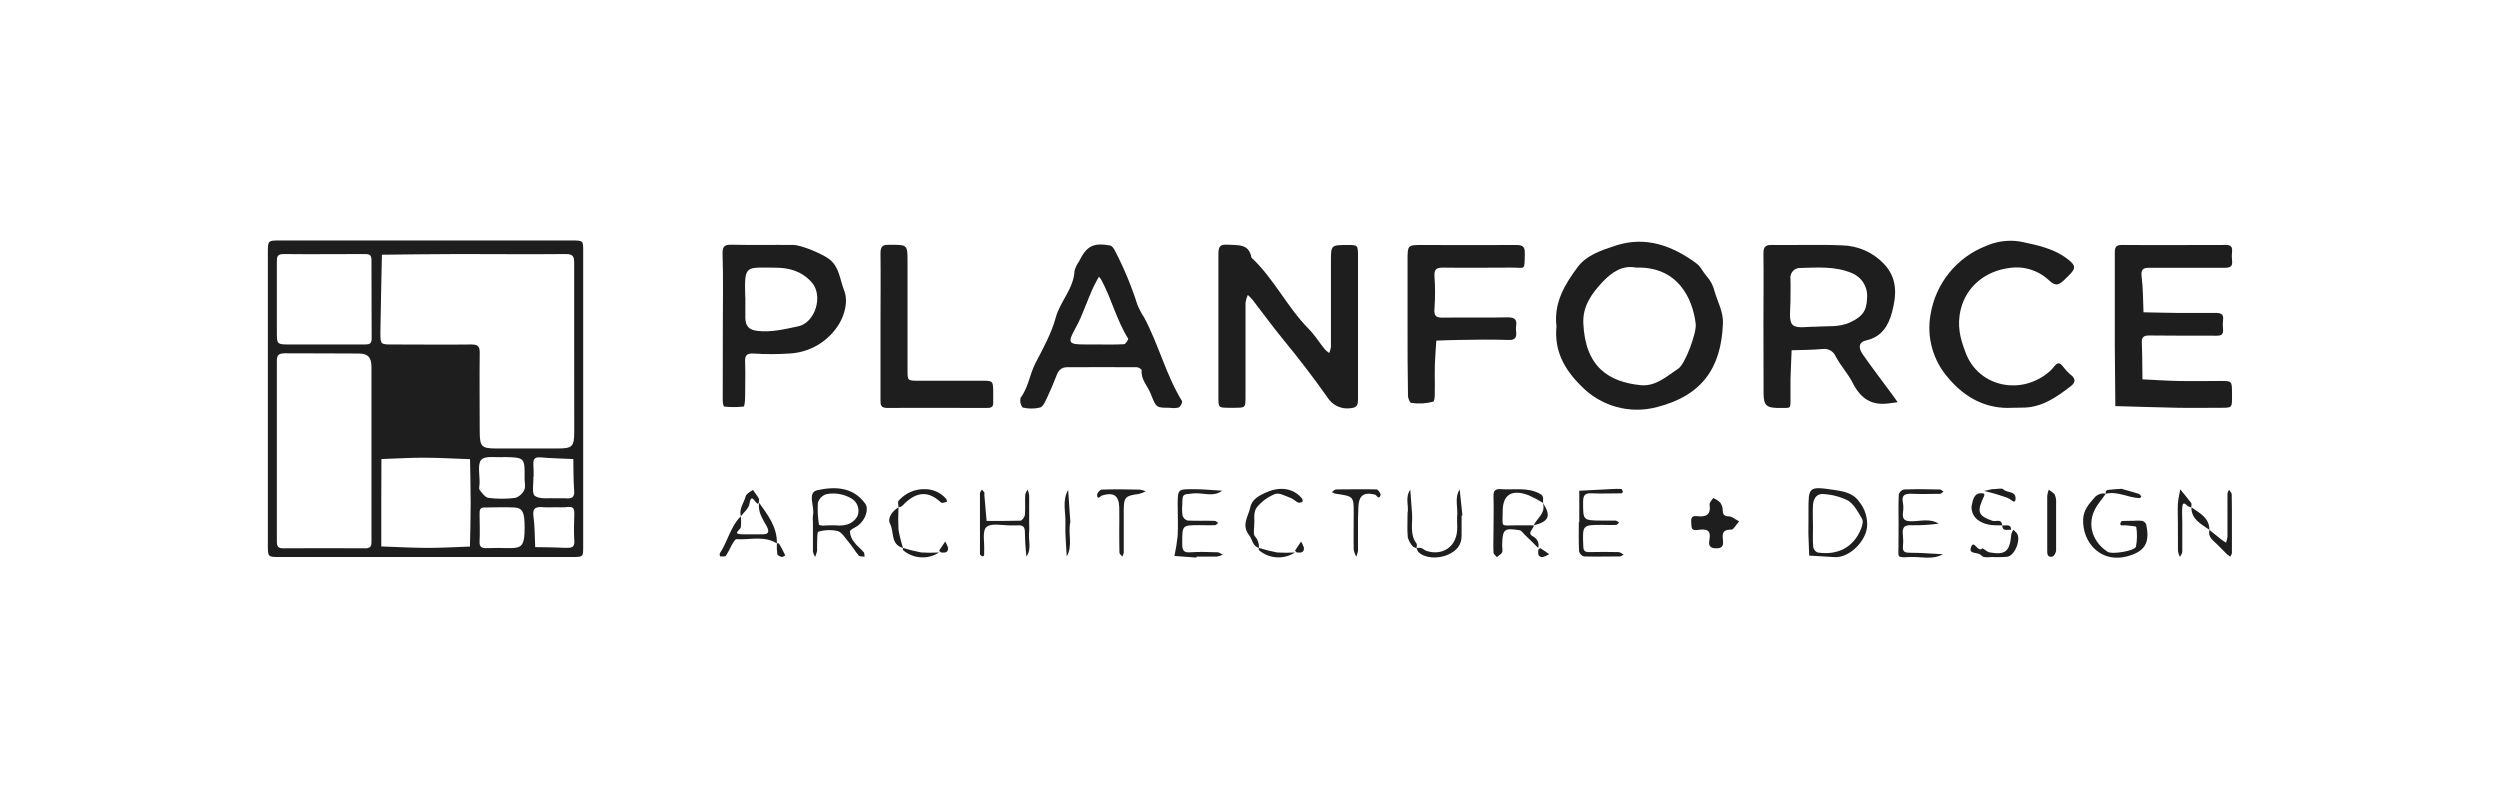 <svg width="252" height="81" viewBox="0 0 252 81" fill="none" xmlns="http://www.w3.org/2000/svg">
<g clip-path="url(#clip0_5_415)">
<path d="M27 40.092C27 35.23 27 30.369 27 25.507C27 24.263 27 24.24 28.14 24.24H57.655C58.785 24.24 58.785 24.263 58.785 25.279C58.785 35.221 58.785 45.166 58.785 55.114C58.785 56.145 58.785 56.145 57.65 56.145H28.135C27 56.145 27 56.145 27 54.896C27 49.955 27 45.021 27 40.092ZM57.877 35.147C57.877 32.266 57.877 29.39 57.877 26.519C57.877 25.872 57.773 25.608 57.037 25.608C53.404 25.644 49.772 25.608 46.167 25.608C43.61 25.608 41.054 25.653 38.497 25.676C38.443 28.306 38.379 30.936 38.343 33.57C38.352 34.723 38.352 34.723 39.601 34.723C42.243 34.723 44.886 34.755 47.524 34.723C48.278 34.723 48.364 35.01 48.355 35.635C48.323 38.21 48.355 40.785 48.355 43.383C48.355 45.051 48.514 45.206 50.081 45.206C52.12 45.206 54.167 45.206 56.193 45.206C57.7 45.206 57.873 45.028 57.882 43.556C57.877 40.753 57.877 37.95 57.877 35.147ZM27.908 45.475C27.908 48.51 27.908 51.541 27.908 54.59C27.908 55.046 28.013 55.269 28.521 55.269C31.315 55.251 34.109 55.251 36.903 55.269C37.444 55.233 37.444 54.932 37.444 54.526C37.444 48.688 37.444 42.85 37.444 37.002C37.444 36.022 37.094 35.635 36.15 35.635C33.657 35.607 31.155 35.635 28.671 35.612C28.099 35.635 27.908 35.767 27.908 36.382C27.908 39.413 27.908 42.444 27.908 45.475ZM32.685 34.723C34.047 34.723 35.41 34.723 36.772 34.723C37.226 34.723 37.467 34.659 37.462 34.126C37.45 31.485 37.444 28.839 37.444 26.186C37.444 25.649 37.176 25.608 36.749 25.608C34.025 25.608 31.3 25.64 28.576 25.608C27.908 25.608 27.908 25.936 27.908 26.428C27.908 28.798 27.908 31.127 27.908 33.479C27.908 34.723 27.908 34.723 29.27 34.723C30.419 34.723 31.541 34.723 32.685 34.723ZM38.434 50.561V55.083C39.996 55.133 41.562 55.224 43.124 55.228C44.541 55.228 45.953 55.142 47.37 55.092C47.397 53.665 47.443 52.234 47.443 50.807C47.443 49.299 47.402 47.795 47.379 46.286C45.817 46.231 44.255 46.14 42.688 46.136C41.276 46.136 39.859 46.227 38.447 46.272L38.434 50.561ZM50.839 46.072C50.035 46.136 48.918 45.908 48.514 46.345C48.11 46.783 48.369 47.9 48.342 48.715C48.342 48.939 48.251 49.235 48.342 49.376C48.591 49.7 48.909 50.147 49.25 50.188C50.142 50.299 51.045 50.299 51.938 50.188C52.136 50.123 52.318 50.019 52.474 49.881C52.631 49.743 52.757 49.574 52.846 49.385C53 49.085 52.878 48.647 52.878 48.273C52.905 46.117 52.905 46.117 50.839 46.072ZM50.258 55.233C50.785 55.233 51.311 55.269 51.833 55.233C52.687 55.156 52.882 54.745 52.882 53.187C52.882 51.628 52.683 51.199 51.824 51.154C50.853 51.099 49.876 51.154 48.9 51.154C48.342 51.131 48.342 51.423 48.342 51.842C48.342 52.754 48.392 53.665 48.342 54.549C48.296 55.224 48.641 55.274 49.15 55.247C49.509 55.233 49.886 55.233 50.258 55.233ZM53.791 48.059H53.763C53.795 48.729 53.582 49.75 53.918 49.987C54.431 50.352 55.325 50.183 56.056 50.224C56.356 50.224 56.66 50.224 56.965 50.224C57.568 50.283 57.959 50.201 57.873 49.417C57.791 48.374 57.814 47.321 57.791 46.272C56.683 46.222 55.571 46.2 54.467 46.104C53.786 46.044 53.741 46.405 53.768 46.915C53.791 47.303 53.791 47.681 53.791 48.059ZM55.943 51.131C55.566 51.131 55.184 51.158 54.812 51.131C54.113 51.067 53.641 51.131 53.772 52.042C53.913 53.068 53.895 54.112 53.949 55.151C54.994 55.151 56.038 55.183 57.083 55.224C57.596 55.224 57.936 55.197 57.891 54.522C57.832 53.61 57.859 52.699 57.891 51.787C57.891 51.331 57.827 51.067 57.3 51.099C56.846 51.163 56.392 51.131 55.943 51.131Z" fill="#1E1E1E"/>
<path d="M136.887 32.9C136.887 35.329 136.887 37.758 136.887 40.192C136.887 40.808 136.827 41.104 136.074 41.154C135.63 41.207 135.18 41.131 134.778 40.935C134.376 40.74 134.038 40.433 133.803 40.051C132.382 38.032 130.879 36.081 129.313 34.181C128.259 32.9 127.278 31.532 126.257 30.22C126.107 30.048 125.948 29.886 125.78 29.732C125.665 29.979 125.587 30.242 125.548 30.512C125.548 33.702 125.548 36.892 125.548 40.083C125.535 41.104 125.535 41.104 124.395 41.104H123.941C122.833 41.104 122.815 41.104 122.815 40.056C122.815 35.274 122.815 30.484 122.815 25.712C122.815 24.983 122.851 24.596 123.768 24.664C124.808 24.741 125.893 24.536 126.148 25.972C128.418 28.087 129.739 30.954 131.91 33.146C132.518 33.761 132.981 34.513 133.531 35.197C133.668 35.342 133.82 35.472 133.985 35.584C134.068 35.389 134.125 35.184 134.158 34.974C134.158 32.089 134.158 29.203 134.158 26.314C134.162 24.696 134.162 24.696 135.851 24.696C136.873 24.696 136.882 24.696 136.887 25.84C136.887 28.201 136.887 30.553 136.887 32.9Z" fill="#1E1E1E"/>
<path d="M156.894 32.9C156.603 30.53 157.729 28.666 159.019 26.934C159.927 25.699 161.48 25.211 162.86 24.755C165.862 23.771 168.564 24.755 171.007 26.556C171.433 26.866 171.665 27.435 172.033 27.845C172.417 28.273 172.689 28.79 172.823 29.349C173.136 30.439 173.731 31.442 173.672 32.631C173.495 37.107 171.547 39.869 167.056 41.026C165.702 41.393 164.274 41.388 162.922 41.013C161.57 40.638 160.343 39.906 159.369 38.893C157.639 37.184 156.653 35.302 156.894 32.9ZM164.904 26.975C163.596 26.71 162.524 27.385 161.562 28.397C160.44 29.582 159.523 30.867 159.6 32.59C159.791 37.002 162.179 38.497 165.362 38.825C166.902 38.98 168.023 37.913 169.19 37.143C169.867 36.688 171.034 33.543 170.929 32.654C170.611 30.01 169.086 26.838 164.904 26.975Z" fill="#1E1E1E"/>
<path d="M177.754 32.586C177.754 30.238 177.786 27.891 177.754 25.544C177.754 24.815 178.004 24.682 178.662 24.692C181.001 24.728 183.344 24.628 185.678 24.733C186.467 24.747 187.246 24.918 187.97 25.236C188.693 25.555 189.346 26.014 189.891 26.588C191.304 28.069 191.172 29.778 190.704 31.515C190.35 32.818 189.678 33.962 188.111 34.313C187.362 34.482 187.285 35.042 187.775 35.735C188.729 37.102 189.732 38.406 190.713 39.741C190.909 40.006 191.095 40.275 191.285 40.543L190.427 40.657C188.67 40.904 187.562 40.202 186.745 38.584C186.291 37.672 185.519 36.852 185.019 35.89C184.908 35.647 184.722 35.446 184.488 35.318C184.253 35.19 183.984 35.141 183.72 35.179C182.685 35.279 181.641 35.27 180.596 35.306C180.56 36.273 180.51 37.244 180.483 38.21C180.483 38.743 180.483 39.272 180.483 39.8C180.483 41.277 180.565 41.104 179.629 41.122C178.067 41.15 177.781 40.949 177.768 39.641C177.754 37.285 177.754 34.937 177.754 32.586ZM182.985 32.937C184.229 32.832 185.378 33.023 186.518 32.481C187.657 31.938 188.161 31.405 188.198 30.083C188.252 29.56 188.14 29.033 187.876 28.578C187.612 28.123 187.211 27.765 186.731 27.554C184.987 26.793 183.139 26.975 181.323 27.016C181.194 27.032 181.07 27.073 180.958 27.137C180.846 27.202 180.747 27.288 180.669 27.391C180.59 27.495 180.532 27.613 180.5 27.738C180.467 27.864 180.46 27.995 180.478 28.123C180.506 28.88 180.478 29.637 180.478 30.402C180.478 31.168 180.274 32.339 180.701 32.75C181.128 33.16 182.258 32.9 182.985 32.937Z" fill="#1E1E1E"/>
<path d="M213.172 32.982C213.172 30.48 213.172 27.968 213.172 25.466C213.172 24.887 213.313 24.687 213.921 24.692C217.399 24.719 220.882 24.692 224.365 24.692C224.855 24.692 225.037 24.865 224.991 25.348C224.957 25.651 224.957 25.956 224.991 26.259C225.078 26.902 224.755 26.998 224.206 26.993C221.786 26.993 219.365 26.993 216.941 26.993C216.282 26.993 215.746 26.916 215.878 27.905C216.033 29.081 216.01 30.284 216.064 31.478C217.186 31.501 218.312 31.533 219.438 31.542C220.728 31.542 222.013 31.542 223.298 31.542C223.847 31.542 224.17 31.628 224.083 32.271C224.049 32.574 224.049 32.88 224.083 33.183C224.129 33.666 223.947 33.843 223.457 33.839C221.186 33.839 218.916 33.839 216.646 33.816C216.037 33.816 215.869 34.012 215.896 34.591C215.946 35.794 215.942 37.007 215.96 38.237C217.145 38.292 218.335 38.378 219.52 38.401C220.959 38.433 222.394 38.401 223.834 38.401C224.982 38.401 224.982 38.401 224.987 39.655C224.987 39.805 224.987 39.96 224.987 40.11C224.978 41.104 224.978 41.104 223.825 41.104C222.385 41.104 220.946 41.131 219.511 41.104C217.413 41.063 215.32 40.99 213.226 40.935L213.172 34.805C213.172 34.199 213.172 33.593 213.172 32.982Z" fill="#1E1E1E"/>
<path d="M117.92 41.104C116.512 41.104 116.558 41.104 115.985 39.673C115.677 38.889 114.986 38.26 115.077 37.312C115.077 37.221 114.764 37.016 114.596 37.016C112.248 36.993 109.905 37.016 107.558 37.016C106.931 37.016 106.65 37.403 106.468 37.927C106.186 38.647 105.891 39.358 105.56 40.056C105.378 40.434 105.169 40.967 104.856 41.076C104.269 41.218 103.658 41.218 103.071 41.076C102.967 40.938 102.896 40.779 102.862 40.609C102.828 40.439 102.833 40.264 102.876 40.096C103.671 39.048 103.784 37.736 104.375 36.605C105.147 35.11 105.991 33.602 106.423 31.997C106.854 30.393 108.239 29.085 108.311 27.303C108.403 26.96 108.557 26.637 108.766 26.35C109.528 24.796 110.196 24.441 111.899 24.746C112.089 24.782 112.289 25.065 112.389 25.275C113.29 27.009 114.042 28.818 114.637 30.68C114.819 31.139 115.049 31.578 115.322 31.988C116.789 34.723 117.52 37.772 119.146 40.425C119.218 40.543 118.996 40.99 118.814 41.076C118.521 41.143 118.217 41.153 117.92 41.104ZM110.577 34.723C111.485 34.723 112.394 34.75 113.302 34.696C113.461 34.696 113.756 34.217 113.72 34.139C112.557 32.285 112.049 30.129 111.018 28.214C110.945 28.101 110.863 27.995 110.773 27.895L110.564 28.26C109.71 29.791 109.283 31.505 108.425 33.05C107.567 34.595 107.689 34.723 109.447 34.723H110.577Z" fill="#1E1E1E"/>
<path d="M72.861 32.9C72.861 30.475 72.916 28.051 72.834 25.631C72.802 24.719 73.12 24.651 73.865 24.669C75.899 24.719 77.952 24.669 79.977 24.692C80.753 24.692 82.965 25.603 83.659 26.177C84.622 26.975 84.667 28.215 85.081 29.254C85.535 30.384 85.121 31.742 84.59 32.636C84.061 33.511 83.326 34.242 82.45 34.765C81.573 35.288 80.582 35.586 79.564 35.635C78.354 35.715 77.141 35.715 75.931 35.635C75.173 35.594 75.082 35.931 75.109 36.546C75.15 37.681 75.109 38.825 75.109 39.956C75.109 40.316 75.059 40.967 74.959 40.981C74.306 41.05 73.647 41.05 72.993 40.981C72.934 40.981 72.852 40.594 72.852 40.389C72.861 37.914 72.861 35.416 72.861 32.9ZM75.132 30.061C75.132 30.744 75.132 31.428 75.132 32.107C75.168 32.918 75.545 33.256 76.331 33.351C77.747 33.525 79.1 33.174 80.454 32.896C82.202 32.517 83.005 29.778 81.816 28.452C80.812 27.331 79.545 26.98 78.106 26.98C75.177 26.98 75.027 26.651 75.118 29.851C75.132 29.924 75.132 30.001 75.132 30.079V30.061Z" fill="#1E1E1E"/>
<path d="M202.878 41.104C200.204 41.263 198.07 40.083 196.421 38.137C195.645 37.27 195.077 36.235 194.763 35.113C194.448 33.991 194.394 32.811 194.605 31.665C194.862 30.131 195.512 28.691 196.491 27.486C197.471 26.281 198.745 25.353 200.19 24.792C201.251 24.322 202.422 24.164 203.568 24.336C205.317 24.696 207.169 25.047 208.631 26.291C209.167 26.747 209.222 27.025 208.745 27.549C208.595 27.718 208.427 27.873 208.268 28.032C207.542 28.766 207.233 28.898 206.552 28.269C206.024 27.768 205.389 27.395 204.696 27.177C204.003 26.959 203.27 26.902 202.551 27.011C200.095 27.326 198.224 28.889 197.656 31.14C197.234 32.818 197.584 34.121 198.156 35.607C199.482 39.044 203.832 39.937 206.683 37.366C206.965 37.116 207.21 36.637 207.492 36.623C207.773 36.61 208.023 37.079 208.286 37.348C208.45 37.508 208.595 37.681 208.768 37.804C209.222 38.178 209.222 38.542 208.768 38.902C207.287 40.046 205.775 41.122 203.773 41.09C203.482 41.104 203.183 41.104 202.878 41.104Z" fill="#1E1E1E"/>
<path d="M141.881 32.676V26.296C141.881 24.696 141.881 24.696 143.357 24.696C146.535 24.696 149.714 24.719 152.865 24.696C153.61 24.696 153.714 24.969 153.7 25.607C153.664 27.307 153.773 26.975 152.438 26.975C150.1 26.975 147.757 27.011 145.418 26.975C144.664 26.975 144.569 27.266 144.596 27.886C144.676 28.948 144.676 30.015 144.596 31.077C144.492 32.038 144.955 32.029 145.65 32.016C147.761 31.984 149.877 32.038 152.007 31.988C152.765 31.988 152.915 32.289 152.82 32.9C152.799 33.051 152.799 33.204 152.82 33.355C152.901 33.98 152.774 34.317 152.007 34.267C150.349 34.208 148.687 34.24 147.012 34.267C146.267 34.267 145.527 34.313 144.782 34.336C144.728 35.151 144.664 35.963 144.633 36.774C144.61 37.458 144.633 38.141 144.633 38.82C144.61 39.404 144.692 40.402 144.451 40.493C143.732 40.682 142.983 40.722 142.249 40.611C142.126 40.611 141.931 40.156 141.926 39.932C141.881 37.521 141.881 35.101 141.881 32.676Z" fill="#1E1E1E"/>
<path d="M88.754 32.804C88.754 30.379 88.786 27.955 88.754 25.512C88.754 24.764 89.036 24.668 89.662 24.673C91.479 24.673 91.479 24.646 91.479 26.396C91.479 30.042 91.479 33.688 91.479 37.334C91.479 38.369 91.479 38.378 92.605 38.378C94.716 38.378 96.832 38.378 98.962 38.378C100.111 38.378 100.111 38.378 100.115 39.627C100.115 39.928 100.115 40.233 100.115 40.538C100.156 41.076 99.852 41.127 99.421 41.122C96.097 41.122 92.773 41.095 89.454 41.122C88.772 41.122 88.75 40.812 88.754 40.306C88.754 37.809 88.754 35.306 88.754 32.804Z" fill="#1E1E1E"/>
<path d="M81.944 52.639C81.916 52.412 81.916 52.183 81.944 51.956C82.157 51.085 81.312 49.65 82.398 49.408C84.082 49.043 85.98 49.034 87.22 50.775C87.606 51.313 87.243 52.403 86.498 52.968C86.216 53.186 85.69 53.364 85.672 53.592C85.705 53.993 85.864 54.372 86.126 54.677C86.389 55.041 86.77 55.319 87.066 55.661C87.152 55.771 87.125 55.976 87.152 56.117C86.943 56.081 86.657 56.117 86.552 55.994C86.18 55.538 85.894 55.05 85.531 54.627C85.168 54.203 84.872 53.656 84.436 53.528C83.792 53.385 83.121 53.408 82.489 53.597C82.348 53.633 82.389 54.417 82.361 54.855C82.361 55.082 82.361 55.31 82.361 55.538C82.311 55.743 82.246 55.944 82.166 56.14C82.058 55.975 81.983 55.791 81.944 55.597C81.944 54.613 81.944 53.624 81.944 52.639ZM84.309 52.963C84.677 52.998 85.048 52.965 85.404 52.863C85.626 52.795 85.832 52.684 86.011 52.535C86.189 52.387 86.337 52.203 86.444 51.997C86.564 51.677 86.567 51.325 86.453 51.004C86.338 50.682 86.112 50.412 85.817 50.242C85.059 49.798 84.168 49.644 83.306 49.809C83.102 49.871 82.916 49.982 82.766 50.133C82.615 50.284 82.504 50.471 82.443 50.675C82.396 51.415 82.432 52.158 82.552 52.89C82.552 52.936 82.811 52.977 82.947 52.981C83.251 52.954 83.551 52.954 84.309 52.954V52.963Z" fill="#1E1E1E"/>
<path d="M154.596 52.954C154.632 53.337 153.801 53.711 154.596 54.112C154.786 54.22 154.935 54.39 155.017 54.593C155.099 54.797 155.111 55.022 155.05 55.233C154.596 54.777 154.142 54.321 153.688 53.898C153.511 53.724 153.338 53.442 153.134 53.442C151.594 53.2 151.454 53.342 151.417 55.001C151.417 55.224 151.49 55.488 151.417 55.67C151.345 55.853 151.063 55.999 150.877 56.158C150.763 56.003 150.55 55.853 150.545 55.702C150.509 54.946 150.545 54.194 150.545 53.423C150.545 52.293 150.582 51.145 150.545 50.028C150.518 49.39 150.791 49.267 151.331 49.308C152.63 49.404 153.956 49.089 155.213 49.764C155.713 50.023 155.49 50.374 155.554 50.698C155.084 50.406 154.593 50.147 154.087 49.923C152.398 49.276 151.467 49.859 151.472 51.541C151.476 53.223 151.181 52.954 152.807 52.954H154.596Z" fill="#1E1E1E"/>
<path d="M182.294 52.649V51.518C182.294 49.103 182.294 49.011 184.737 49.362C185.645 49.499 186.74 49.622 187.394 50.552C187.99 51.282 188.279 52.218 188.197 53.159C188.034 54.526 186.603 56.017 185.241 56.149C185.09 56.161 184.938 56.161 184.787 56.149L182.367 56.003C182.335 55.26 182.303 54.517 182.285 53.774C182.294 53.41 182.294 53.027 182.294 52.649ZM182.748 53.104C182.748 53.779 182.717 54.472 182.771 55.128C182.792 55.25 182.842 55.364 182.917 55.462C182.992 55.56 183.09 55.638 183.202 55.689C185.25 56.008 186.835 55.155 187.571 53.355C187.698 53.031 187.843 52.562 187.702 52.316C187.316 51.637 186.903 50.853 186.281 50.456C185.528 50.081 184.709 49.86 183.87 49.805C183.162 49.7 182.807 50.219 182.753 50.853C182.703 51.587 182.748 52.343 182.748 53.095V53.104Z" fill="#1E1E1E"/>
<path d="M175.306 52.553C174.943 52.963 174.738 53.387 174.543 53.383C173.88 53.383 173.58 53.547 173.658 54.262C173.708 54.768 173.812 55.315 172.922 55.269C172.177 55.233 172.245 54.786 172.318 54.358C172.473 53.446 172.05 53.319 171.301 53.396C170.983 53.428 170.484 53.583 170.493 52.94C170.493 52.53 170.297 51.938 171.069 52.029C171.978 52.134 172.477 51.901 172.327 50.858C172.3 50.657 172.559 50.402 172.69 50.201C172.951 50.311 173.19 50.465 173.399 50.657C173.564 50.888 173.653 51.166 173.653 51.45C173.653 51.974 173.903 52.038 174.348 52.061C174.611 52.088 174.865 52.321 175.306 52.553Z" fill="#1E1E1E"/>
<path d="M215.015 52.498C215.317 52.466 215.621 52.466 215.923 52.498C216.017 52.523 216.104 52.57 216.177 52.635C216.249 52.7 216.305 52.781 216.341 52.872C216.686 54.513 216.318 55.383 214.979 55.898C211.886 57.093 209.839 54.7 209.984 52.275C210.038 51.441 210.529 50.821 211.074 50.219C211.209 50.038 211.392 49.9 211.603 49.819C211.813 49.738 212.042 49.719 212.263 49.764C212.05 50.055 211.846 50.352 211.623 50.634C210.147 52.512 210.824 54.558 212.436 55.616C212.89 55.921 215.206 55.529 215.306 55.096C215.43 54.447 215.441 53.78 215.337 53.127C215.337 53.032 214.674 53.004 214.32 52.959C214.17 52.936 214.016 52.959 213.866 52.959C213.807 52.959 213.703 52.849 213.712 52.817C213.748 52.708 213.816 52.53 213.884 52.526C214.257 52.498 214.638 52.498 215.015 52.498Z" fill="#1E1E1E"/>
<path d="M120.603 56.204L118.383 56.04C118.53 55.366 118.639 54.684 118.71 53.998C118.764 52.941 118.71 51.874 118.71 50.808C118.723 49.308 118.723 49.308 120.313 49.308C121.275 49.308 122.238 49.408 123.196 49.463C122.288 50.147 121.253 49.636 120.281 49.736C119.2 49.846 119.191 49.778 119.177 50.835C119.142 51.211 119.149 51.591 119.2 51.965C119.237 52.084 119.301 52.192 119.388 52.28C119.475 52.368 119.582 52.433 119.7 52.471C120.608 52.521 121.516 52.471 122.424 52.503C122.547 52.503 122.669 52.631 122.792 52.699C122.692 52.781 122.592 52.931 122.488 52.936C121.961 52.963 121.43 52.936 120.898 52.936C119.146 52.936 119.173 52.936 119.168 54.759C119.168 55.388 119.236 55.744 119.999 55.671C120.907 55.607 121.816 55.643 122.724 55.671C122.905 55.671 123.078 55.83 123.255 55.912C123.066 56.004 122.866 56.07 122.66 56.108C121.979 56.108 121.298 56.108 120.617 56.108L120.603 56.204Z" fill="#1E1E1E"/>
<path d="M191.376 52.79C191.376 51.806 191.349 50.816 191.399 49.832C191.434 49.713 191.499 49.605 191.589 49.519C191.678 49.432 191.788 49.371 191.907 49.34C193.115 49.294 194.328 49.308 195.54 49.34C195.663 49.34 195.781 49.472 195.903 49.545C195.794 49.622 195.69 49.773 195.576 49.777C194.668 49.777 193.76 49.818 192.852 49.777C192.148 49.745 191.621 49.777 191.821 50.721C191.871 51.023 191.871 51.331 191.821 51.632C191.739 52.284 191.93 52.544 192.657 52.544C193.565 52.544 194.546 52.229 195.417 52.785C194.541 52.902 193.658 52.955 192.775 52.945C191.867 52.872 191.726 53.228 191.817 53.98C191.855 54.358 191.855 54.74 191.817 55.119C191.78 55.648 192.057 55.712 192.502 55.716C193.615 55.716 194.727 55.812 195.844 55.867C194.759 56.477 193.574 56.081 192.466 56.149C191.135 56.231 191.376 56.149 191.367 55.078C191.376 54.322 191.376 53.551 191.376 52.79Z" fill="#1E1E1E"/>
<path d="M159.191 52.658V49.467L162.524 49.294C162.827 49.271 163.13 49.271 163.433 49.294C163.501 49.294 163.564 49.481 163.591 49.59C163.591 49.622 163.492 49.727 163.437 49.727C162.452 49.727 161.466 49.773 160.486 49.727C159.836 49.695 159.577 49.841 159.577 50.575C159.577 52.462 159.537 52.462 161.471 52.475C161.925 52.475 162.379 52.475 162.833 52.475C162.96 52.475 163.083 52.599 163.206 52.667C163.11 52.754 163.015 52.904 162.91 52.908C162.456 52.936 162.002 52.908 161.548 52.908C159.505 52.908 159.518 52.908 159.591 54.959C159.591 55.415 159.664 55.666 160.186 55.652C161.171 55.625 162.157 55.629 163.137 55.652C163.315 55.652 163.487 55.812 163.66 55.898C163.537 55.962 163.414 56.09 163.292 56.09C162.079 56.09 160.867 56.122 159.659 56.09C159.541 56.054 159.434 55.988 159.348 55.898C159.262 55.809 159.201 55.699 159.169 55.579C159.119 54.595 159.146 53.606 159.146 52.617L159.191 52.658Z" fill="#1E1E1E"/>
<path d="M103.74 52.904C103.756 53.132 103.756 53.36 103.74 53.588C103.622 54.422 104.03 55.315 103.463 56.099C103.372 55.291 103.322 54.479 103.313 53.665C103.313 52.991 103.013 52.918 102.496 52.959C102.269 52.959 102.042 52.959 101.814 52.959C100.993 52.959 99.889 52.704 99.435 53.127C98.981 53.551 99.254 54.668 99.204 55.484C99.213 55.636 99.213 55.788 99.204 55.94C99.204 56.003 99.072 56.104 99.054 56.095C98.949 56.035 98.781 55.949 98.781 55.871C98.781 53.82 98.781 51.769 98.781 49.718C98.781 49.595 98.908 49.472 98.972 49.349C99.066 49.44 99.15 49.541 99.222 49.65C99.254 49.705 99.222 49.796 99.222 49.873C99.297 50.754 99.373 51.634 99.449 52.512C100.584 52.512 101.719 52.512 102.854 52.485C103.013 52.485 103.272 52.129 103.308 51.92C103.363 51.241 103.308 50.552 103.34 49.873C103.385 49.684 103.467 49.506 103.581 49.349C103.662 49.539 103.716 49.74 103.74 49.946C103.74 50.931 103.74 51.92 103.74 52.904Z" fill="#1E1E1E"/>
<path d="M78.311 54.777C77.021 53.961 75.587 54.44 74.224 54.349C74.088 54.349 73.906 54.704 73.77 54.919C73.591 55.296 73.392 55.664 73.175 56.022C73.094 56.131 72.789 56.081 72.585 56.081C72.541 55.987 72.529 55.881 72.553 55.78C73.357 54.59 73.62 53.086 74.674 52.043C74.715 52.412 74.715 52.785 74.674 53.155C74.601 53.451 73.766 53.825 74.819 53.861C75.487 53.861 76.181 53.861 76.826 53.861C77.471 53.861 77.589 53.633 77.28 53.045C76.871 52.298 76.372 51.596 76.517 50.675C77.403 51.924 78.347 53.132 78.311 54.777Z" fill="#1E1E1E"/>
<path d="M126.443 52.462C126.443 53.309 126.302 53.788 126.48 54.043C126.627 54.202 126.741 54.389 126.813 54.594C126.885 54.799 126.913 55.016 126.897 55.233C126.243 55.041 126.239 54.371 125.93 53.975C125.081 52.908 125.853 52.042 126.03 51.131C126.189 50.329 126.938 49.928 127.719 49.599C129.081 49.012 130.444 49.226 131.265 50.283C131.32 50.352 131.32 50.566 131.265 50.584C131.145 50.663 130.998 50.69 130.857 50.661C130.603 50.547 130.403 50.32 130.13 50.206C129.604 50.019 128.959 49.641 128.532 49.795C127.794 50.086 127.145 50.567 126.652 51.19C126.357 51.623 126.443 52.348 126.443 52.462Z" fill="#1E1E1E"/>
<path d="M206.361 52.708C206.361 51.797 206.361 50.885 206.361 49.974C206.389 49.765 206.439 49.56 206.51 49.363C206.724 49.531 207.01 49.659 207.128 49.878C207.235 50.145 207.279 50.434 207.255 50.721C207.255 52.307 207.255 53.889 207.255 55.47C207.255 55.694 207.051 56.067 206.887 56.104C206.338 56.218 206.356 55.789 206.361 55.402C206.361 54.518 206.361 53.615 206.361 52.708Z" fill="#1E1E1E"/>
<path d="M112.82 53.41C112.82 52.653 112.843 51.892 112.82 51.131C112.78 49.96 112.271 49.595 111.109 49.937C110.872 50.01 110.654 50.475 110.582 49.878C110.607 49.759 110.662 49.649 110.742 49.557C110.821 49.465 110.922 49.395 111.036 49.353C112.321 49.308 113.606 49.322 114.886 49.353C115.096 49.382 115.301 49.439 115.495 49.522C115.274 49.641 115.039 49.731 114.796 49.791C113.433 49.973 113.288 50.105 113.274 51.4C113.274 52.84 113.274 54.28 113.274 55.721C113.244 55.857 113.194 55.987 113.125 56.108C113.025 55.971 112.843 55.835 112.839 55.693C112.82 54.909 112.82 54.148 112.82 53.41Z" fill="#1E1E1E"/>
<path d="M136.886 53.227C136.886 53.984 136.886 54.745 136.886 55.506C136.854 55.715 136.796 55.919 136.713 56.112C136.589 55.893 136.502 55.654 136.454 55.406C136.427 54.194 136.454 52.977 136.454 51.76C136.454 50.028 136.454 50.028 134.638 49.768C134.504 49.731 134.374 49.679 134.252 49.613C134.393 49.513 134.533 49.331 134.674 49.331C136.036 49.331 137.399 49.299 138.761 49.331C138.911 49.331 139.215 49.786 139.161 49.909C138.965 50.452 138.797 49.909 138.593 49.855C137.435 49.577 136.963 49.95 136.922 51.167C136.886 51.865 136.886 52.544 136.886 53.227Z" fill="#1E1E1E"/>
<path d="M147.33 51.983C147.33 52.658 147.33 53.351 147.33 54.012C147.33 54.964 146.794 55.529 145.995 55.894C144.919 56.386 143.57 56.263 142.953 55.621C142.876 55.502 142.82 55.371 142.789 55.233C142.939 55.207 143.093 55.207 143.243 55.233C143.438 55.302 143.602 55.47 143.797 55.534C145.405 56.049 146.785 55.115 146.88 53.437C146.908 52.982 146.849 52.526 146.88 52.07C146.98 51.159 146.59 50.192 147.135 49.335L147.412 51.956L147.33 51.983Z" fill="#1E1E1E"/>
<path d="M224.977 52.776C224.977 53.766 224.977 54.75 224.977 55.734C224.977 55.862 224.864 55.99 224.8 56.113C224.69 56.039 224.584 55.958 224.482 55.871C224.155 55.552 223.833 55.233 223.52 54.905C223.12 54.486 222.521 54.167 222.716 53.419C223.111 53.738 223.506 54.066 223.906 54.381C224.06 54.499 224.228 54.6 224.387 54.705C224.455 54.503 224.503 54.296 224.528 54.085C224.528 52.644 224.528 51.204 224.528 49.759C224.557 49.623 224.611 49.493 224.687 49.377C224.782 49.522 224.959 49.673 224.959 49.832C224.977 50.808 224.977 51.792 224.977 52.776Z" fill="#1E1E1E"/>
<path d="M219.53 52.589C219.53 51.983 219.498 51.377 219.53 50.766C219.566 50.283 219.689 49.809 219.77 49.331C220.143 49.786 220.524 50.242 220.874 50.698C220.946 50.794 220.874 50.994 220.874 51.154C220.74 51.12 220.613 51.064 220.497 50.99C220.252 50.748 220.02 50.566 219.975 51.09C219.929 51.614 219.975 52.147 219.975 52.676C219.975 53.656 219.975 54.636 219.975 55.616C219.975 55.794 219.816 55.967 219.734 56.14C219.64 55.952 219.574 55.75 219.539 55.543C219.53 54.549 219.53 53.569 219.53 52.589Z" fill="#1E1E1E"/>
<path d="M200.766 56.144C200.703 56.144 199.949 56.276 199.731 55.998C199.413 55.588 198.396 55.939 198.678 55.16C198.982 54.307 199.345 55.757 199.822 55.278C199.872 55.228 200.276 55.625 200.526 55.675C202.151 55.971 202.596 55.593 202.737 53.852C202.781 53.688 202.855 53.533 202.955 53.396C203.068 53.497 203.174 53.605 203.273 53.72C203.759 54.294 203.132 55.962 202.365 56.117C201.833 56.167 201.299 56.176 200.766 56.144Z" fill="#1E1E1E"/>
<path d="M93.262 49.308C93.658 49.31 94.048 49.397 94.408 49.561C94.768 49.725 95.089 49.963 95.351 50.261C95.424 50.329 95.424 50.47 95.456 50.575C95.322 50.622 95.186 50.66 95.047 50.689C94.978 50.702 94.906 50.688 94.847 50.648C93.417 49.281 92.154 49.705 90.951 50.985C90.865 51.077 90.701 51.095 90.57 51.149C90.57 50.922 90.474 50.612 90.57 50.484C90.902 50.098 91.316 49.791 91.782 49.588C92.249 49.384 92.754 49.289 93.262 49.308Z" fill="#1E1E1E"/>
<path d="M201.819 52.954C201.042 52.954 200.297 52.986 199.548 52.535C199.287 52.388 199.072 52.17 198.927 51.907C198.783 51.643 198.715 51.344 198.731 51.044C198.853 50.547 198.912 49.485 200.007 49.763C200.007 49.836 200.034 49.923 200.007 49.982C199.239 51.568 199.367 51.988 200.82 52.493C201.16 52.626 201.75 52.215 201.819 52.954Z" fill="#1E1E1E"/>
<path d="M107.889 52.617C107.626 53.834 108.166 55.01 107.526 56.081C107.476 54.969 107.349 53.852 107.394 52.745C107.439 51.637 107.04 50.466 107.671 49.39C107.748 50.498 107.825 51.61 107.889 52.617Z" fill="#1E1E1E"/>
<path d="M141.882 51.719C142.036 51.049 141.601 50.151 142.155 49.363C142.218 50.174 142.282 50.981 142.336 51.792C142.404 52.804 142.086 53.87 142.79 54.796C142.863 54.891 142.79 55.092 142.79 55.251C142.663 55.197 142.481 55.178 142.413 55.083C142.175 54.823 142.001 54.511 141.905 54.171C141.832 53.41 141.882 52.644 141.882 51.719Z" fill="#1E1E1E"/>
<path d="M91.025 55.233C89.753 54.9 90.144 53.61 89.721 52.804C89.412 52.216 89.944 51.523 90.57 51.131C90.531 51.89 90.531 52.651 90.57 53.41C90.681 54.027 90.832 54.636 91.025 55.233Z" fill="#1E1E1E"/>
<path d="M74.678 52.043C74.473 51.286 74.995 50.675 75.163 50.033C75.227 49.768 75.618 49.577 75.89 49.381C76.09 49.663 76.312 49.937 76.485 50.238C76.548 50.352 76.485 50.529 76.485 50.694C76.24 51.149 75.763 49.381 75.54 50.803C75.481 51.249 74.982 51.632 74.678 52.043Z" fill="#1E1E1E"/>
<path d="M200.799 49.308C201.335 49.308 201.775 49.18 201.912 49.308C202.284 49.713 203.156 49.458 203.169 50.219C203.169 50.707 202.956 50.593 202.665 50.356C202.431 50.205 202.173 50.096 201.903 50.032C201.576 49.914 201.24 49.814 200.908 49.718C200.577 49.622 200.304 49.568 200 49.49L200.799 49.308Z" fill="#1E1E1E"/>
<path d="M213.843 49.272C214.247 49.385 214.928 49.572 215.6 49.782C215.7 49.814 215.773 49.951 215.841 50.051C215.841 50.051 215.741 50.201 215.691 50.201C214.533 50.201 213.461 49.472 212.263 49.773C212.251 49.699 212.251 49.623 212.263 49.55C212.276 49.513 212.297 49.48 212.325 49.453C212.352 49.425 212.385 49.404 212.421 49.39C212.789 49.349 213.171 49.308 213.843 49.272Z" fill="#1E1E1E"/>
<path d="M94.657 55.689C94.107 56.05 93.456 56.222 92.801 56.179C92.146 56.136 91.522 55.881 91.024 55.452C90.988 55.415 91.024 55.306 91.024 55.233C91.628 55.42 92.242 55.572 92.863 55.689C93.46 55.727 94.059 55.727 94.657 55.689Z" fill="#1E1E1E"/>
<path d="M130.529 55.689C129.98 56.05 129.329 56.222 128.674 56.179C128.018 56.136 127.395 55.881 126.897 55.452C126.86 55.415 126.897 55.306 126.897 55.233C127.5 55.42 128.115 55.572 128.736 55.689C129.333 55.727 129.932 55.727 130.529 55.689Z" fill="#1E1E1E"/>
<path d="M220.891 51.131C221.703 51.723 222.707 52.166 222.707 53.41C221.894 52.826 220.891 52.384 220.891 51.131Z" fill="#1E1E1E"/>
<path d="M155.504 50.675C156.385 51.983 156.149 52.576 154.596 52.954C154.927 52.216 155.872 51.71 155.504 50.675Z" fill="#1E1E1E"/>
<path d="M79.16 55.985C79.046 56.04 78.91 56.163 78.81 56.14C78.633 56.094 78.356 55.985 78.356 55.862C78.304 55.503 78.289 55.139 78.311 54.777C78.311 54.777 78.492 54.75 78.51 54.777C78.765 55.183 78.946 55.584 79.16 55.985Z" fill="#1E1E1E"/>
<path d="M156.158 55.862C155.966 55.981 155.76 56.076 155.545 56.145C155.018 56.19 155.023 55.817 155.059 55.456C155.059 55.379 155.236 55.242 155.254 55.251C155.54 55.425 155.808 55.616 156.158 55.862Z" fill="#1E1E1E"/>
<path d="M95.275 54.586C95.394 54.779 95.49 54.986 95.561 55.201C95.602 55.73 95.23 55.725 94.871 55.689C94.794 55.689 94.657 55.511 94.671 55.493C94.839 55.233 95.034 54.937 95.275 54.586Z" fill="#1E1E1E"/>
<path d="M131.148 54.586C131.267 54.779 131.363 54.986 131.434 55.201C131.475 55.73 131.102 55.725 130.744 55.689C130.667 55.689 130.53 55.511 130.544 55.493C130.712 55.233 130.907 54.937 131.148 54.586Z" fill="#1E1E1E"/>
<path d="M202.728 53.41C202.383 53.342 201.861 53.633 201.82 52.954C202.165 53.032 202.692 52.735 202.728 53.41Z" fill="#1E1E1E"/>
</g>
<defs>
<clipPath id="clip0_5_415">
<rect width="198" height="32" fill="white" transform="translate(27 24.24)"/>
</clipPath>
</defs>
</svg>
